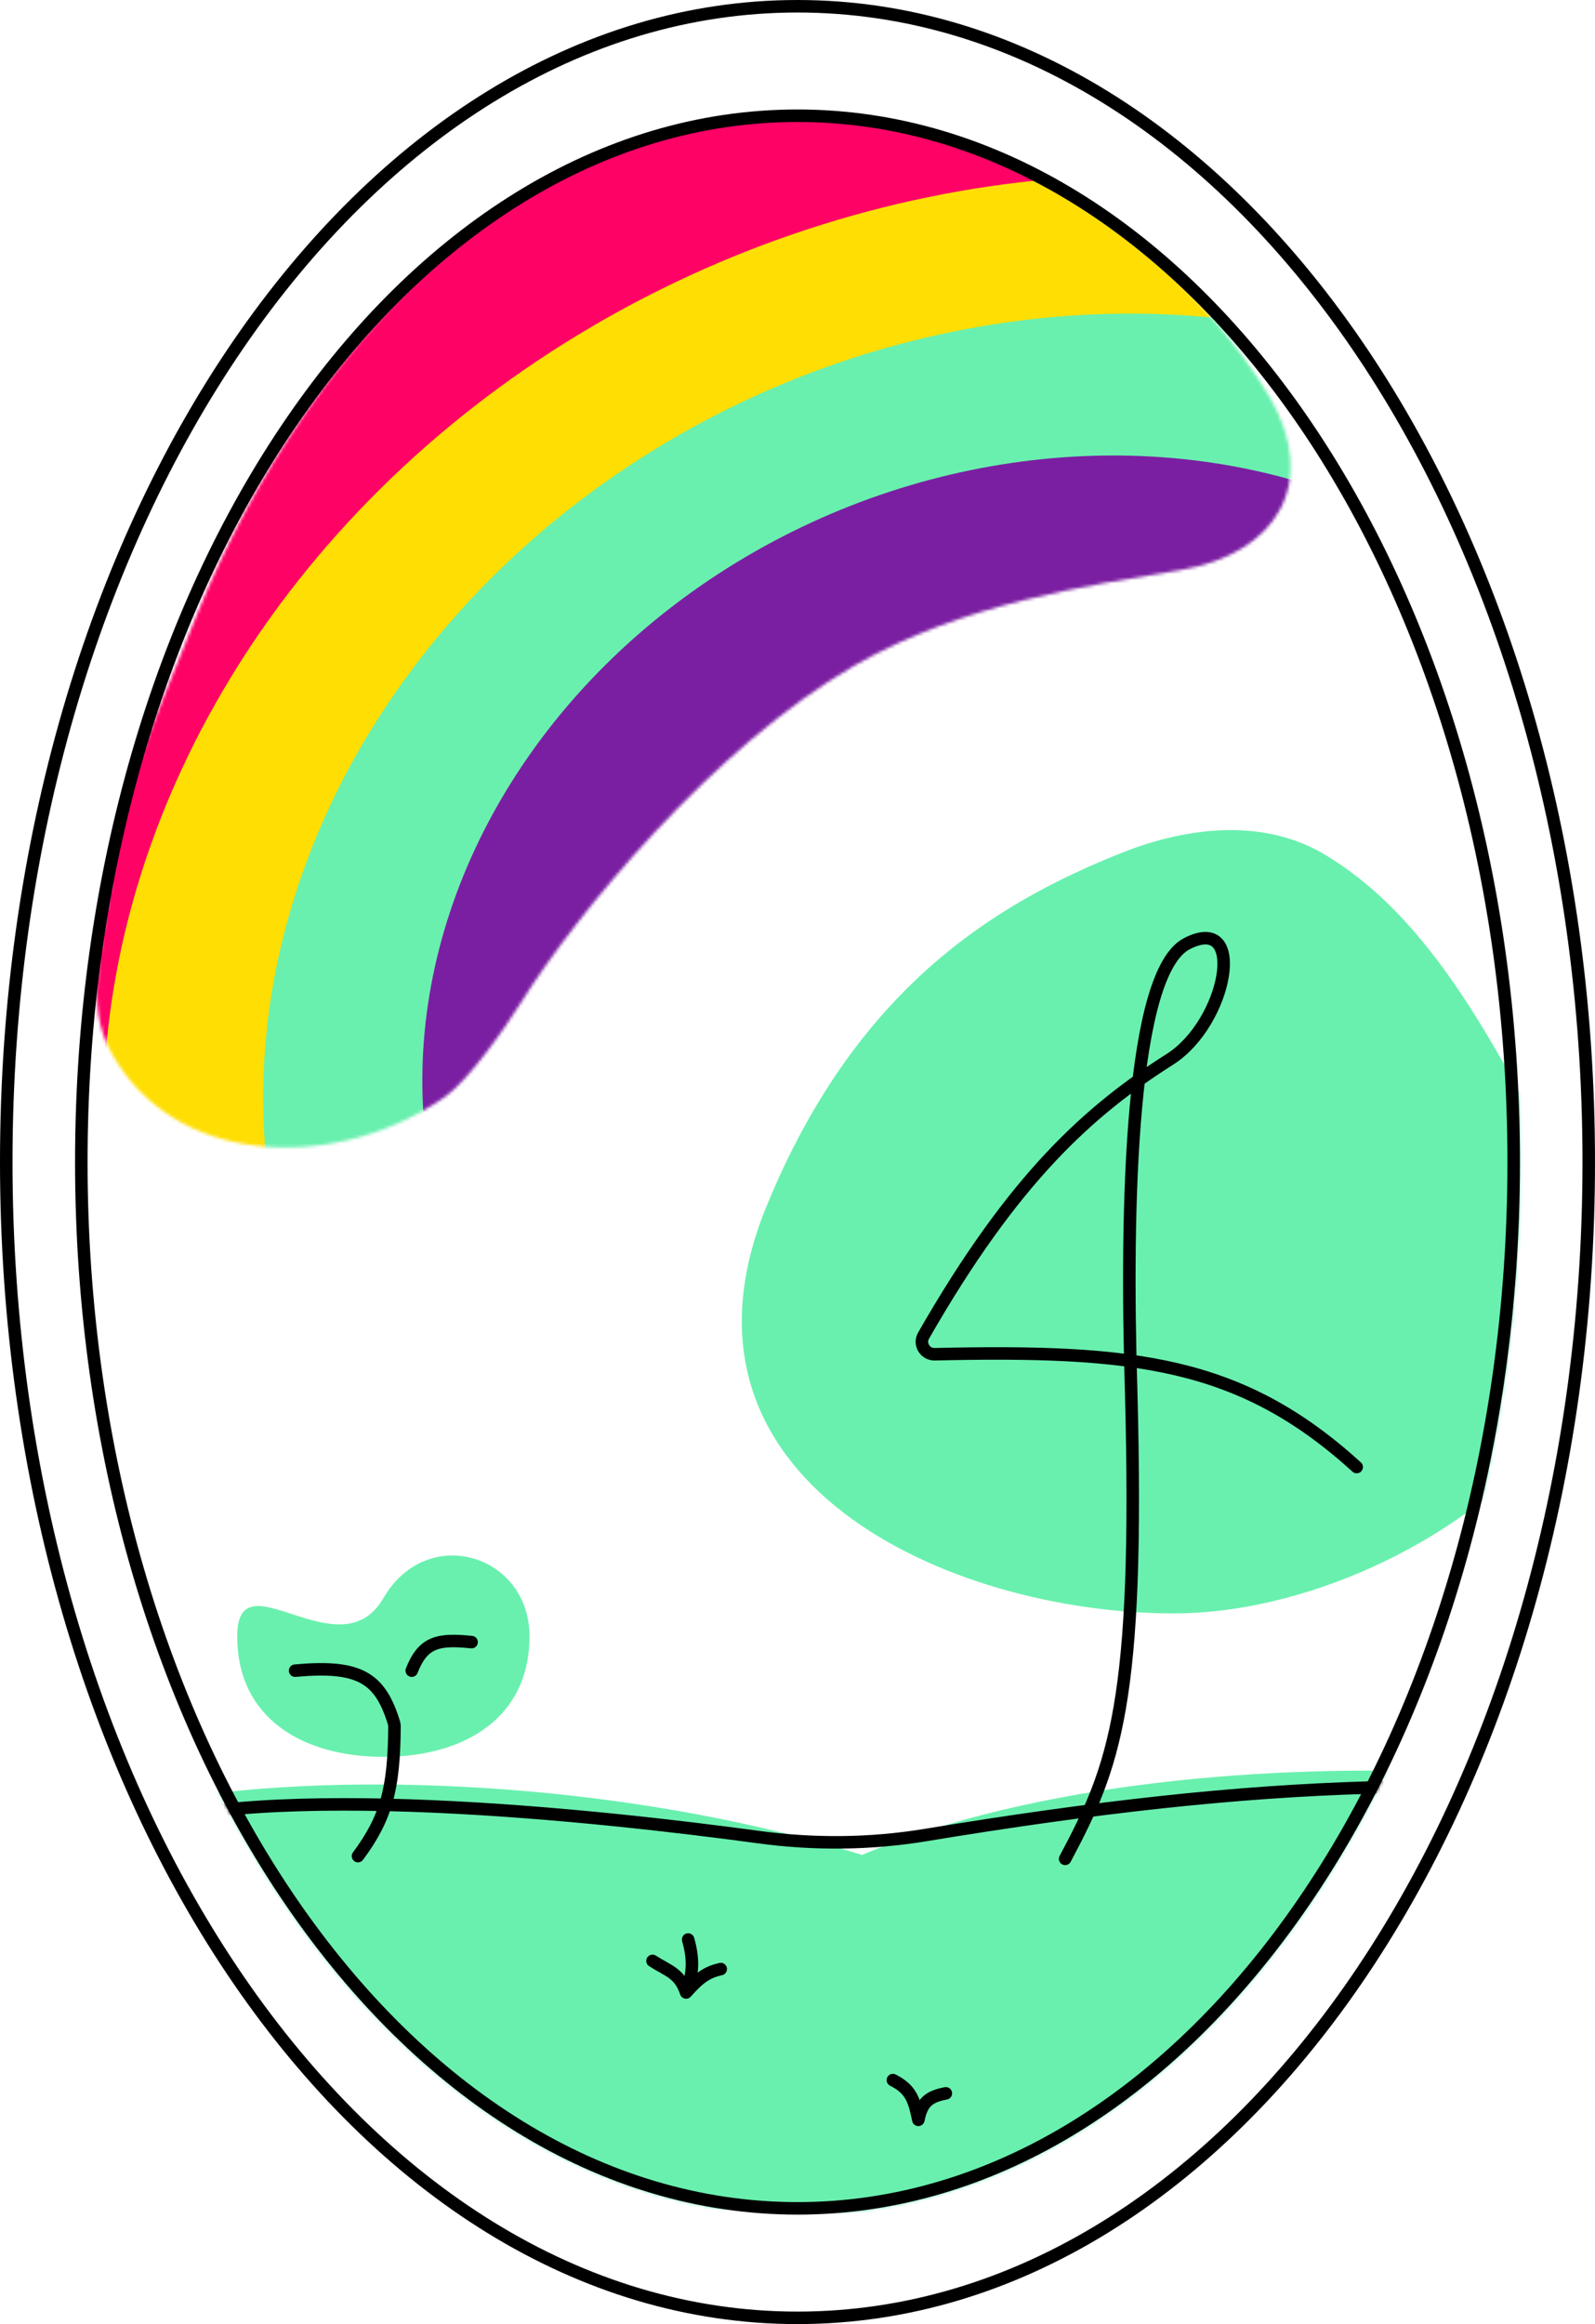 <svg width="510" height="743" viewBox="0 0 510 743" fill="none" xmlns="http://www.w3.org/2000/svg">
<mask id="mask0_1149_843" style="mask-type:alpha" maskUnits="userSpaceOnUse" x="31" y="37" width="382" height="330">
<path d="M62.783 196.89C99.562 105.971 178.004 23.998 274.924 39.014C277.751 39.452 280.504 39.932 283.171 40.457C289.013 41.264 299.866 43.792 308.642 45.955C317.64 48.173 326.318 51.595 334.011 56.763C342.232 62.286 351.115 68.929 360.686 76.052C377.193 88.338 395.746 109.296 406.063 127.1C421.781 154.224 408.462 177.009 377.554 182.24C347.948 187.251 307.813 192.803 273.187 212.797C228.156 238.8 184.169 292.271 166.527 320.604C161.61 328.501 149.736 345.508 142.096 350.815C109.086 373.746 59.394 373.721 37.621 339.936C26.616 322.86 31.252 310.309 37.698 269.406C38.844 262.128 40.495 254.857 42.942 247.907C49.239 230.027 55.877 213.962 62.783 196.89Z" fill="#F8F8F8"/>
</mask>
<g mask="url(#mask0_1149_843)">
<ellipse cx="345.57" cy="333.057" rx="345.57" ry="333.057" transform="matrix(0.52 -0.854 0.918 0.396 -149.041 487.488)" fill="#FF0266"/>
<ellipse cx="291.742" cy="285.055" rx="291.742" ry="285.055" transform="matrix(0.52 -0.854 0.918 0.396 -77.926 465.732)" fill="#FFDE03"/>
<ellipse cx="243.118" cy="237.546" rx="243.118" ry="237.546" transform="matrix(0.52 -0.854 0.918 0.396 -8.272 441.757)" fill="#69F0AE"/>
<ellipse cx="193.758" cy="189.317" rx="193.758" ry="189.317" transform="matrix(0.52 -0.854 0.918 0.396 61.382 417.781)" fill="#7B1FA2"/>
</g>
<mask id="mask1_1149_843" style="mask-type:alpha" maskUnits="userSpaceOnUse" x="24" y="35" width="462" height="673">
<ellipse cx="255" cy="371.5" rx="231" ry="336.5" fill="#D9D9D9"/>
</mask>
<g mask="url(#mask1_1149_843)">
<path d="M940.797 635.945C907.253 664.166 745.577 713.25 470.837 703.501C209.132 716.5 39.008 703.501 -7.923 635.945C-54.853 568.389 143.299 551.422 275.617 593.017C331.514 569.465 407.557 563.911 466.222 566.724C521.255 569.362 590.378 577.461 645.366 574.003C812.251 563.509 985.011 598.748 940.797 635.945Z" fill="#69F0AE"/>
<path d="M-119 619.253C-119 569.745 -63.482 587.423 -17.933 615.089C13.471 634.162 13.654 699.128 -12.828 673.658V673.658C-62.695 625.697 -23.575 607.525 37.979 585.372C84.366 568.677 192.16 580.475 242.464 587.302C260.216 589.712 278.237 589.572 295.913 586.657C404.725 568.715 474.398 566.758 570.028 578.727C589.759 581.197 609.773 580.972 629.486 578.367C712.84 567.354 750.632 574.743 817.987 582.765C904.562 599.526 943.562 611.76 943.049 632.61C942.736 645.326 939.17 655.01 933.727 662.15C906.27 698.165 896.732 650.326 940.994 640.74C991.666 629.766 1025.5 623.126 993.529 565.173" stroke="black" stroke-width="4" stroke-linecap="round" stroke-linejoin="round"/>
<path d="M208.636 626.889C213.725 630.154 217.24 630.702 219.383 636.985M219.383 636.985C221.808 630.723 221.698 625.953 220.035 620.049M219.383 636.985C223.599 632.208 226.04 630.525 230.457 629.494" stroke="black" stroke-width="4" stroke-linecap="round" stroke-linejoin="round"/>
<path d="M285.497 664.994C291.369 667.97 292.307 671.373 293.639 677.695C294.821 672.15 296.809 670.327 302.432 669.228" stroke="black" stroke-width="4" stroke-linecap="round" stroke-linejoin="round"/>
<path d="M415.118 618.747C420.99 621.723 421.928 625.126 423.26 631.448C424.443 625.903 426.43 624.08 432.054 622.98" stroke="black" stroke-width="4" stroke-linecap="round" stroke-linejoin="round"/>
<path d="M505.57 385.468C540.528 448.679 447.274 515.8 375.363 515.8C303.451 515.8 209.024 473.442 245.156 385.468C273.557 316.317 317.64 288.932 358.922 272.551C380.074 264.158 404.411 261.584 423.879 273.366C461.303 296.015 481.432 341.822 505.57 385.468Z" fill="#69F0AE"/>
<path d="M340.578 594.268C356.398 564.576 364.353 544.472 361.691 444.863C359.789 384.144 361.691 310.791 379.556 301.657V301.657C398.862 291.787 392.373 327.018 374.075 338.651C348.216 355.092 324.182 376.556 295.303 426.999C293.765 429.686 295.774 433.015 298.87 432.945C362.645 431.504 396.721 435.287 433.802 469.003" stroke="black" stroke-width="4" stroke-linecap="round" stroke-linejoin="round"/>
<path d="M169.303 523.114C169.303 549.306 148.382 561.646 122.575 561.646C96.768 561.646 75.847 549.306 75.847 523.114C75.847 496.922 108.622 534.97 122.575 510.929C136.529 486.887 169.303 496.922 169.303 523.114Z" fill="#69F0AE"/>
<path d="M114.468 593.386C123.538 581.133 125.997 571.892 126.139 551.964C126.142 551.571 126.084 551.166 125.969 550.791C121.534 536.345 114.94 532.217 94.362 534.1M131.655 534.1C135.255 524.89 140.117 523.868 150.788 524.979" stroke="black" stroke-width="4" stroke-linecap="round" stroke-linejoin="round"/>
</g>
<path d="M484 371.5C484 464.07 458.239 547.789 416.693 608.31C375.14 668.839 317.939 706 255 706C192.061 706 134.86 668.839 93.307 608.31C51.761 547.789 26 464.07 26 371.5C26 278.93 51.761 195.211 93.307 134.69C134.86 74.161 192.061 37 255 37C317.939 37 375.14 74.161 416.693 134.69C458.239 195.211 484 278.93 484 371.5Z" stroke="black" stroke-width="4"/>
<path d="M508 371.5C508 473.735 479.553 566.204 433.663 633.058C387.768 699.922 324.567 741 255 741C185.433 741 122.232 699.922 76.337 633.058C30.447 566.204 2 473.735 2 371.5C2 269.265 30.447 176.796 76.337 109.942C122.232 43.078 185.433 2 255 2C324.567 2 387.768 43.078 433.663 109.942C479.553 176.796 508 269.265 508 371.5Z" stroke="black" stroke-width="4"/>
</svg>
